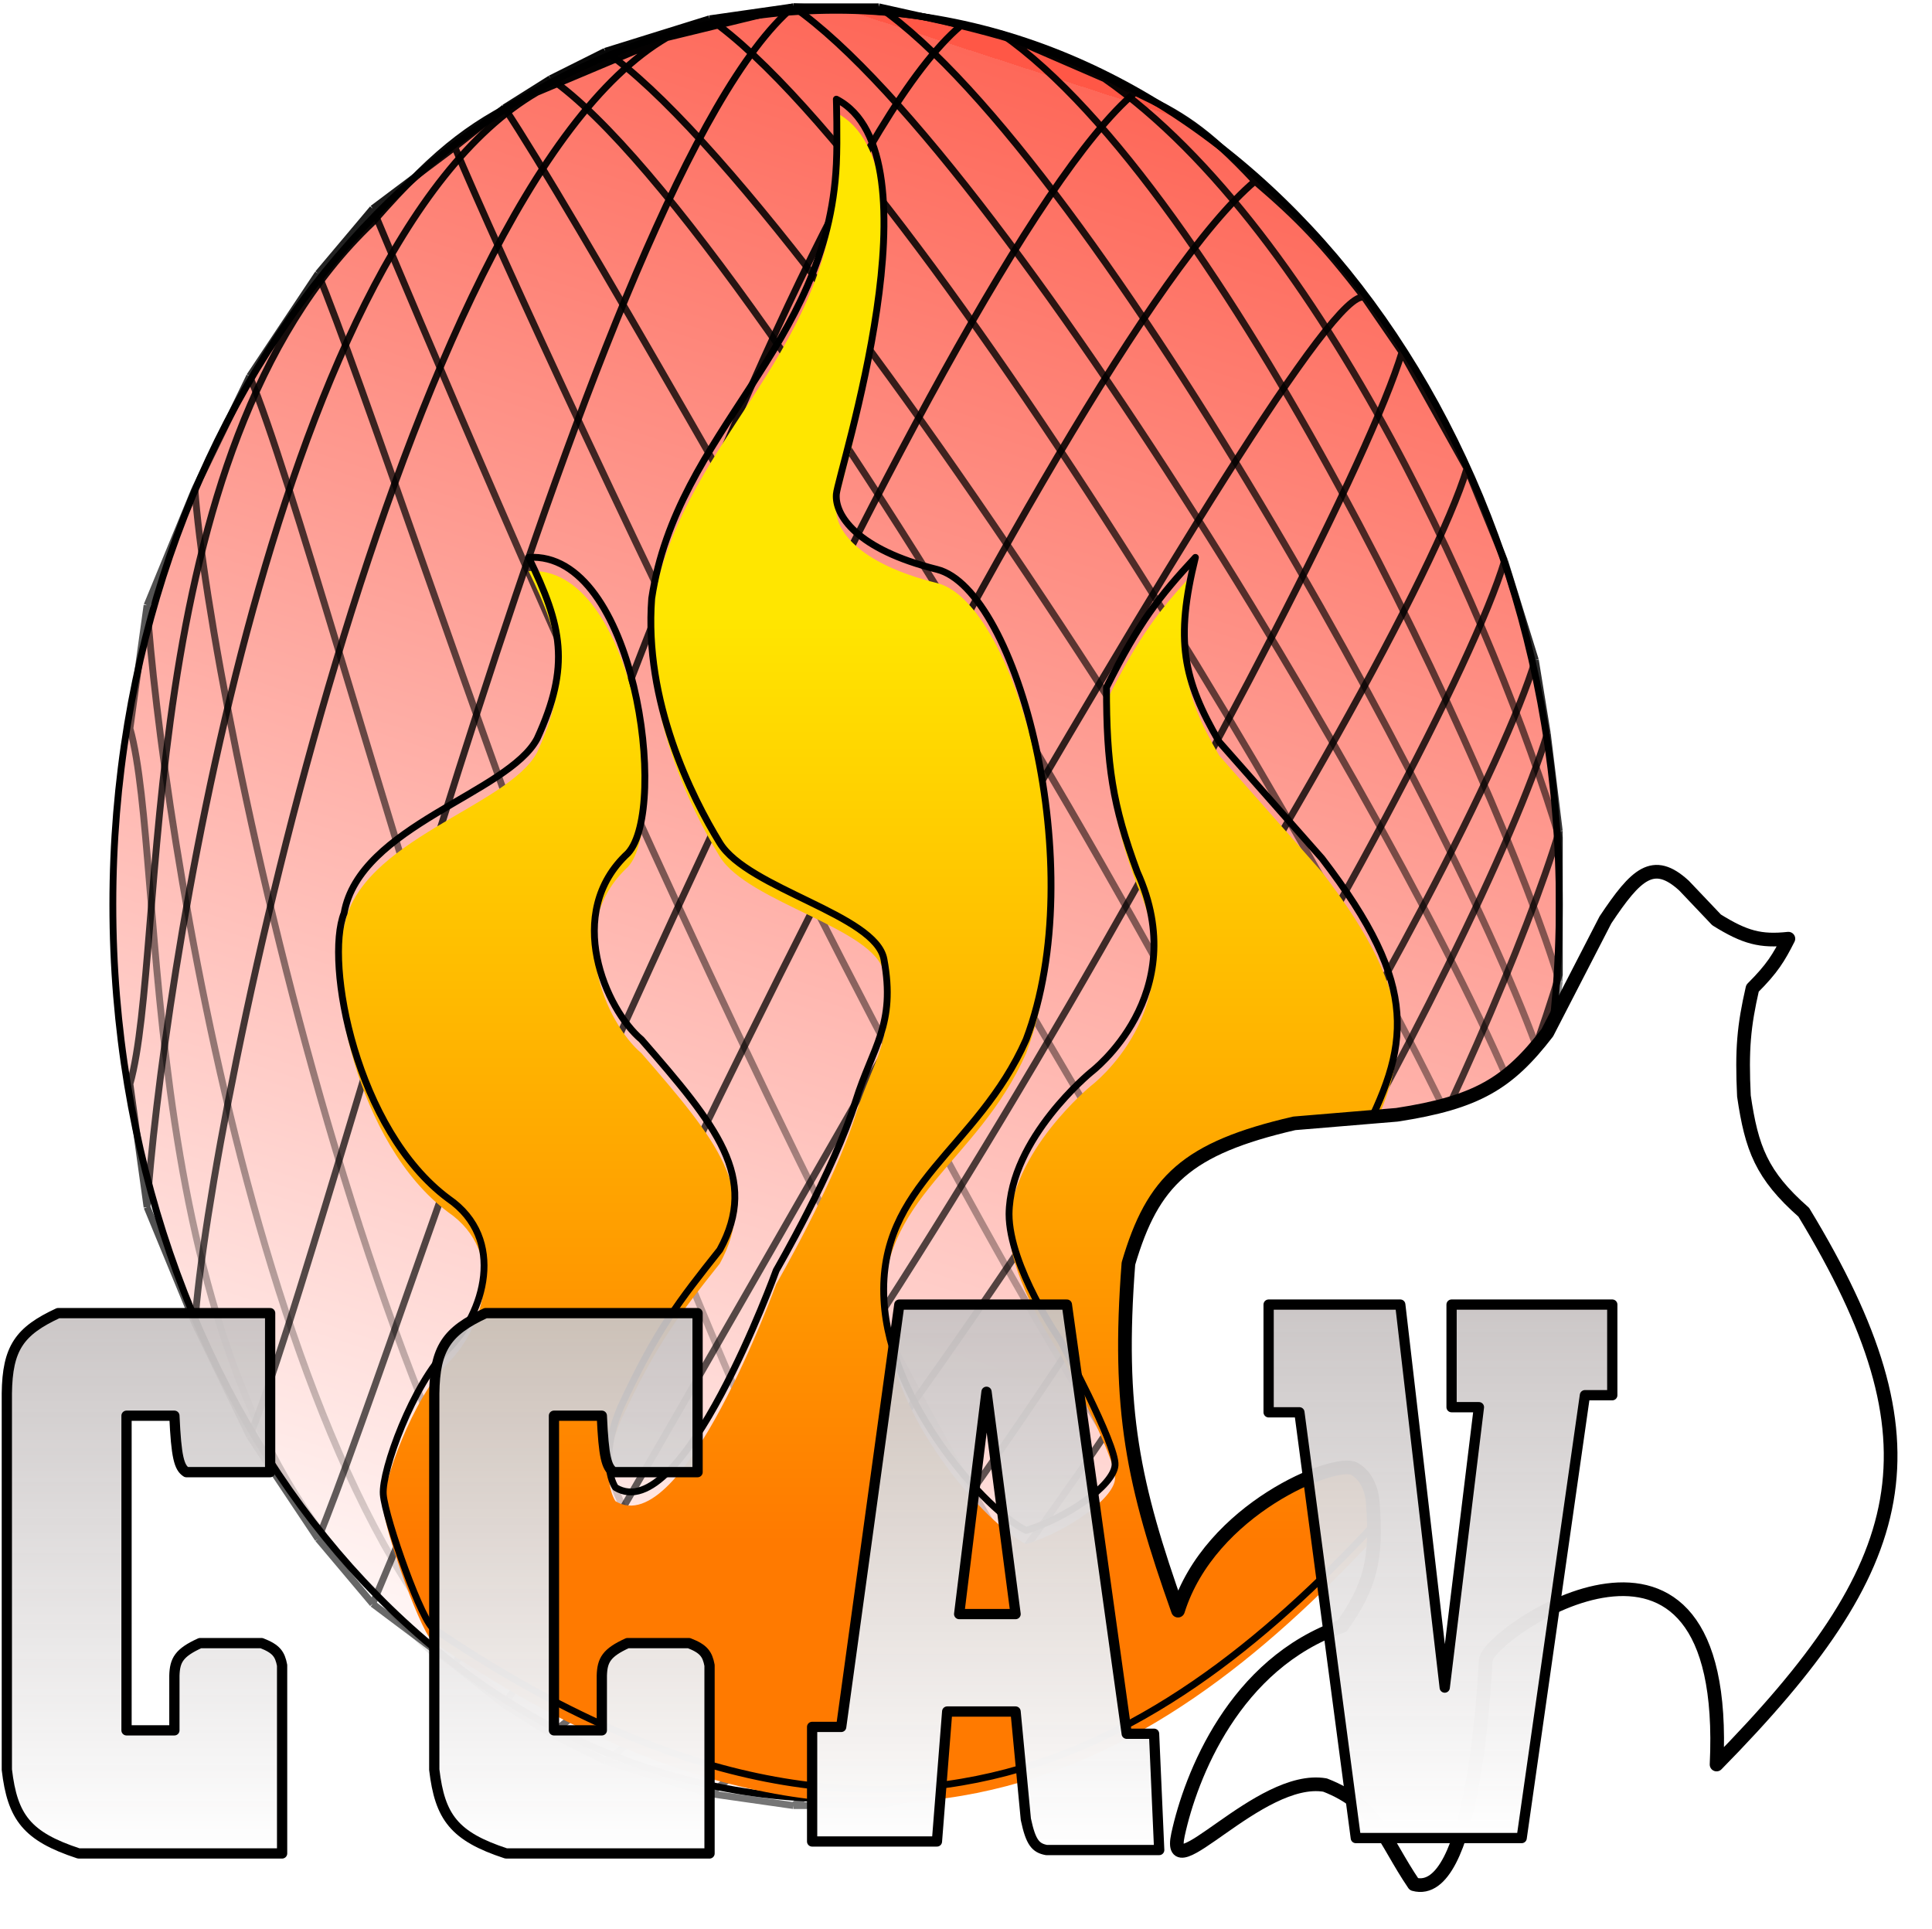 <svg width="565" height="564" viewBox="0 0 565 564" fill="none" xmlns="http://www.w3.org/2000/svg">
<path d="M456 264.5C456 409.13 361.121 526 244.5 526C127.879 526 33 409.13 33 264.5C33 119.87 127.879 3 244.5 3C361.121 3 456 119.87 456 264.5Z" fill="url(#paint0_linear)" stroke="black" stroke-width="2"/>
<path d="M293 10C357.296 54.759 437.78 226.745 456 287M293 10L323 23C387.296 67.759 437.78 184.745 456 245V287M293 10L257 2M456 287L452.5 315.5M161 23C225.296 67.759 391.78 366.745 410 427M161 23L147.5 31.5M161 23L177 15M410 427L429 393M410 427L399 443M257 2C321.296 46.759 434.28 255.245 452.5 315.5M257 2H232M452.5 315.5L449 337M232 2C296.296 46.759 430.78 276.745 449 337M232 2L207.5 5.5M449 337L440 366M133 43C156.561 99.248 308.914 427.989 367 477M133 43L109 61M133 43L147.5 31.5M367 477C379.882 466.001 386.906 458.667 399 443M367 477C352.683 492.344 345.181 496.744 332 503M207.5 5.5C271.796 50.259 421.78 305.745 440 366M207.5 5.5L177 15M440 366L429 393M177 15C241.296 59.759 410.78 332.745 429 393M147.5 31.5C188.118 92.585 382 450 399 443M73 110C96.561 166.248 173.914 478.989 232 528M73 110L57 143M73 110L93 80M232 528C258.86 526.985 269.97 525.839 281 522.5M232 528L195 519M109 61C132.561 117.248 273.914 453.989 332 503M109 61L93 80M332 503C314.864 512.254 304.188 516.812 281 522.5M93 80C116.561 136.248 222.914 473.489 281 522.5M57 143C60.955 202.741 116.967 473.534 195 519M57 143L43 177M195 519L157 503M43 177C46.955 236.741 78.967 457.534 157 503M43 177L38 213C49.031 251.919 38.312 397.923 109 465C129.024 487.904 139.251 494.44 157 503" stroke="url(#paint1_linear)" stroke-width="2"/>
<path d="M293 520C357.296 475.241 437.78 303.255 456 243M293 520L323 507C387.296 462.241 437.78 345.255 456 285V243M293 520L257 528M456 243L452.5 214.5M161 507C225.296 462.241 391.78 163.255 410 103M161 507L147.5 498.5M161 507L177 515M410 103L429 137M410 103L399 87M257 528C321.296 483.241 434.28 274.755 452.5 214.5M257 528H232M452.5 214.5L449 193M232 528C296.296 483.241 430.78 253.255 449 193M232 528L207.5 524.5M449 193L440 164M133 487C156.561 430.752 308.914 102.011 367 53M133 487L109 469M133 487L147.5 498.5M367 53C379.882 63.999 386.906 71.333 399 87M367 53C352.683 37.656 345.181 33.256 332 27M207.5 524.5C271.796 479.741 421.78 224.255 440 164M207.5 524.5L177 515M440 164L429 137M177 515C241.296 470.241 410.78 197.255 429 137M147.5 498.5C188.118 437.415 382 80 399 87M73 420C96.561 363.752 173.914 51.011 232 2M73 420L57 387M73 420L93 450M232 2C258.86 3.015 269.97 4.161 281 7.5M232 2L195 11M109 469C132.561 412.752 273.914 76.011 332 27M109 469L93 450M332 27C314.864 17.746 304.188 13.188 281 7.5M93 450C116.561 393.752 222.914 56.511 281 7.5M57 387C60.955 327.259 116.967 56.467 195 11M57 387L43 353M195 11L157 27M43 353C46.955 293.259 78.967 72.466 157 27M43 353L38 317C49.031 278.081 38.312 132.077 109 65C129.024 42.096 139.251 35.559 157 27" stroke="url(#paint2_linear)" stroke-width="2"/>
<g filter="url(#filter0_i)">
<path d="M112.088 437C112.609 443.979 123.731 475.594 127.14 476.5C261.721 567.629 344.731 509.387 408.14 439C418.352 426.28 424.158 419.636 432.587 396C430.36 370.392 425.856 366.016 416.587 362C416.587 362 382.973 362.129 397.587 334C412.202 305.871 415.789 289.056 386.587 251L356.588 217C345.894 198.674 343.63 187.103 349.588 163C338.918 174.481 333.097 181.968 323.588 201C323.558 223.543 325.326 235.453 332.588 255C348.914 291.009 319.088 313.5 319.088 313.5C319.088 313.5 295.393 332.852 295.088 355C295.108 370.39 310.088 392 310.088 392C310.088 392 326.588 422.5 326.088 428.5C325.588 434.5 311.754 443.992 300.088 447.534C289.005 442.257 260.087 410.933 258.5 380C256.766 346.212 285.829 336.263 300.088 304C319.088 254 297.529 172.334 274 166.5C250.471 160.666 244.092 150.604 244.588 144.5C245.084 138.396 275.668 45.029 244.588 29C244.588 29 244.942 40.589 244.588 48C242.014 101.832 198.006 125.802 190.587 175C188.288 205.117 202.238 233.025 210.5 246.5C218.762 259.975 256.071 267.5 258.5 280.5C262.073 299.628 255.149 306.224 250.23 322C243.873 342.386 227 371.5 227 371.5C227 371.5 199.678 446.959 180 435C180 435 174.68 427.867 181.5 411.534C192.017 388.845 198.651 380.422 210.5 365.5C222.127 344.351 209.464 329.176 187.588 304C177.24 295.316 164.64 267 183.64 249.5C195.64 236.5 185.782 161.005 154.588 163C164.382 183.11 166.904 194.604 157.087 216C148.64 232 105.14 241.5 100.64 267C94.875 281.5 104.14 330.5 131.088 350.5C148.306 362.338 141.379 384.304 131.088 394.5C120.796 404.696 111.566 430.021 112.088 437Z" fill="url(#paint3_linear)"/>
</g>
<path d="M416.587 362C416.587 362 382.973 362.129 397.587 334C412.202 305.871 415.789 289.056 386.587 251L356.588 217C345.894 198.674 343.63 187.103 349.588 163C338.918 174.481 333.097 181.968 323.588 201C323.558 223.543 325.326 235.453 332.588 255C348.914 291.009 319.088 313.5 319.088 313.5C319.088 313.5 295.393 332.852 295.088 355C295.108 370.39 310.088 392 310.088 392C310.088 392 326.588 422.5 326.088 428.5C325.588 434.5 311.754 443.992 300.088 447.534C289.005 442.257 260.087 410.933 258.5 380C256.766 346.212 285.829 336.263 300.088 304C319.088 254 297.529 172.334 274 166.5C250.471 160.666 244.092 150.604 244.588 144.5C245.084 138.396 275.668 45.029 244.588 29C244.588 29 244.942 40.589 244.588 48C242.014 101.832 198.006 125.802 190.587 175C188.288 205.117 202.238 233.025 210.5 246.5C218.762 259.975 256.071 267.5 258.5 280.5C262.073 299.628 255.149 306.224 250.23 322C243.873 342.386 227 371.5 227 371.5C227 371.5 199.678 446.959 180 435C180 435 174.68 427.867 181.5 411.534C192.017 388.845 198.651 380.422 210.5 365.5C222.127 344.351 209.464 329.176 187.588 304C177.24 295.316 164.64 267 183.64 249.5C195.64 236.5 185.782 161.005 154.588 163C164.382 183.11 166.904 194.604 157.087 216C148.64 232 105.14 241.5 100.64 267C94.875 281.5 104.14 330.5 131.088 350.5C148.306 362.338 141.379 384.304 131.088 394.5C120.796 404.696 111.566 430.021 112.088 437C112.609 443.979 123.731 475.594 127.14 476.5C261.721 567.629 344.731 509.387 408.14 439C418.352 426.28 424.158 419.636 432.587 396C430.36 370.392 425.856 366.016 416.587 362ZM416.587 362C426.72 364.861 414 358.187 416.587 362Z" stroke="black" stroke-width="2" stroke-linecap="round" stroke-linejoin="round"/>
<g filter="url(#filter1_d)">
<path d="M387.5 518C402.715 523.914 404.581 533.861 413.5 547C430.829 551.787 434 489.5 434.5 481.5C435 473.5 506.179 424.781 502 512C559.559 453.427 568.651 418.398 527.5 350.5C515.114 339.61 512.239 331.754 510 316.5C509.345 302.864 509.972 296.031 512.5 285C518.308 279.207 520.181 276.065 523 270.5C514.91 271.369 510.311 270.186 502 265L492.5 255C483.482 246.716 478.454 251.572 469.5 265L452.5 298C441.156 312.72 431.99 318.403 408.5 322L378.5 324.5C346.985 331.785 337.125 341.289 330 365.5C326.708 408.321 331.387 430.009 344.5 467C353.846 437.168 390.5 422.5 396 425.5C401.5 428.5 401.5 436 401.5 436C402.677 452.04 400.735 459.818 392.5 471.5C360.969 482.408 348.203 515.375 344.5 532.5C340.797 549.625 368.236 514.723 387.5 518Z" fill="white"/>
<path d="M387.5 518C402.715 523.914 404.581 533.861 413.5 547C430.829 551.787 434 489.5 434.5 481.5C435 473.5 506.179 424.781 502 512C559.559 453.427 568.651 418.398 527.5 350.5C515.114 339.61 512.239 331.754 510 316.5C509.345 302.864 509.972 296.031 512.5 285C518.308 279.207 520.181 276.065 523 270.5C514.91 271.369 510.311 270.186 502 265L492.5 255C483.482 246.716 478.454 251.572 469.5 265L452.5 298C441.156 312.72 431.99 318.403 408.5 322L378.5 324.5C346.985 331.785 337.125 341.289 330 365.5C326.708 408.321 331.387 430.009 344.5 467C353.846 437.168 390.5 422.5 396 425.5C401.5 428.5 401.5 436 401.5 436C402.677 452.04 400.735 459.818 392.5 471.5C360.969 482.408 348.203 515.375 344.5 532.5C340.797 549.625 368.236 514.723 387.5 518Z" stroke="black" stroke-width="4" stroke-linecap="round" stroke-linejoin="round"/>
</g>
<path d="M37 506V441V414H51C51.54 426.105 52.387 429.167 54.5 430.5H79V384H17C5.71 389.245 2.159 394.198 2 407.5V517.5C3.637 531.4 7.834 537.025 23 542H82.5V487C81.869 483.702 80.801 482.169 76.5 480.5H58.5C52.343 483.295 51.132 485.497 51 490V506H37Z" fill="url(#paint4_linear)" stroke="black" stroke-width="3" stroke-linecap="round" stroke-linejoin="round"/>
<path d="M162 506V441V414H176C176.54 426.105 177.387 429.167 179.5 430.5H204V384H142C130.71 389.245 127.159 394.198 127 407.5V517.5C128.637 531.4 132.834 537.025 148 542H207.5V487C206.869 483.702 205.801 482.169 201.5 480.5H183.5C177.343 483.295 176.132 485.497 176 490V506H162Z" fill="url(#paint5_linear)" stroke="black" stroke-width="3" stroke-linecap="round" stroke-linejoin="round"/>
<path fill-rule="evenodd" clip-rule="evenodd" d="M246 505H237.5V538.5H274L277 500.5H297L300 532C301.456 538.87 302.886 540.397 306 541H339L337.5 507H329.5L312 381.5H263L246 505ZM297 472H280.5L288.5 407L297 472Z" fill="url(#paint6_linear)" stroke="black" stroke-width="3" stroke-linecap="round" stroke-linejoin="round"/>
<path d="M371 413V381.5H409.5L422.5 493.5L432.5 411.5H424.5V381.5H471.5V408H463.5L445 537.5H396.5L380 413H371Z" fill="url(#paint7_linear)" stroke="black" stroke-width="3" stroke-linecap="round" stroke-linejoin="round"/>
<defs>
<filter id="filter0_i" x="98" y="28" width="335.588" height="500.261" filterUnits="userSpaceOnUse" color-interpolation-filters="sRGB">
<feFlood flood-opacity="0" result="BackgroundImageFix"/>
<feBlend mode="normal" in="SourceGraphic" in2="BackgroundImageFix" result="shape"/>
<feColorMatrix in="SourceAlpha" type="matrix" values="0 0 0 0 0 0 0 0 0 0 0 0 0 0 0 0 0 0 127 0" result="hardAlpha"/>
<feOffset dy="4"/>
<feGaussianBlur stdDeviation="30"/>
<feComposite in2="hardAlpha" operator="arithmetic" k2="-1" k3="1"/>
<feColorMatrix type="matrix" values="0 0 0 0 0 0 0 0 0 0 0 0 0 0 0 0 0 0 0.15 0"/>
<feBlend mode="normal" in2="shape" result="effect1_innerShadow"/>
</filter>
<filter id="filter1_d" x="316.984" y="242.927" width="247.918" height="320.336" filterUnits="userSpaceOnUse" color-interpolation-filters="sRGB">
<feFlood flood-opacity="0" result="BackgroundImageFix"/>
<feColorMatrix in="SourceAlpha" type="matrix" values="0 0 0 0 0 0 0 0 0 0 0 0 0 0 0 0 0 0 127 0"/>
<feOffset dy="4"/>
<feGaussianBlur stdDeviation="5"/>
<feColorMatrix type="matrix" values="0 0 0 0 0 0 0 0 0 0 0 0 0 0 0 0 0 0 0.25 0"/>
<feBlend mode="normal" in2="BackgroundImageFix" result="effect1_dropShadow"/>
<feBlend mode="normal" in="SourceGraphic" in2="effect1_dropShadow" result="shape"/>
</filter>
<linearGradient id="paint0_linear" x1="244.5" y1="2" x2="95.439" y2="461.554" gradientUnits="userSpaceOnUse">
<stop stop-color="#FF5746"/>
<stop offset="0" stop-color="#FE6859"/>
<stop offset="1" stop-color="#FFF4F3"/>
</linearGradient>
<linearGradient id="paint1_linear" x1="247" y1="2" x2="247" y2="528" gradientUnits="userSpaceOnUse">
<stop/>
<stop offset="1" stop-opacity="0"/>
</linearGradient>
<linearGradient id="paint2_linear" x1="247" y1="528" x2="247" y2="2" gradientUnits="userSpaceOnUse">
<stop stop-opacity="0.54"/>
<stop offset="1"/>
</linearGradient>
<linearGradient id="paint3_linear" x1="270.114" y1="29" x2="270.114" y2="524.306" gradientUnits="userSpaceOnUse">
<stop offset="0.297" stop-color="#FFE600"/>
<stop offset="0.844" stop-color="#FF7A00"/>
</linearGradient>
<linearGradient id="paint4_linear" x1="42.25" y1="384" x2="42.25" y2="542" gradientUnits="userSpaceOnUse">
<stop stop-color="#C8C3C3" stop-opacity="0.94"/>
<stop offset="1" stop-color="white"/>
</linearGradient>
<linearGradient id="paint5_linear" x1="167.25" y1="384" x2="167.25" y2="542" gradientUnits="userSpaceOnUse">
<stop stop-color="#C8C3C3" stop-opacity="0.94"/>
<stop offset="1" stop-color="white"/>
</linearGradient>
<linearGradient id="paint6_linear" x1="288.25" y1="381.5" x2="288.25" y2="541" gradientUnits="userSpaceOnUse">
<stop stop-color="#C8C3C3" stop-opacity="0.94"/>
<stop offset="1" stop-color="white"/>
</linearGradient>
<linearGradient id="paint7_linear" x1="421.25" y1="381.5" x2="421.25" y2="537.5" gradientUnits="userSpaceOnUse">
<stop stop-color="#C8C3C3" stop-opacity="0.94"/>
<stop offset="1" stop-color="white"/>
</linearGradient>
</defs>
</svg>
